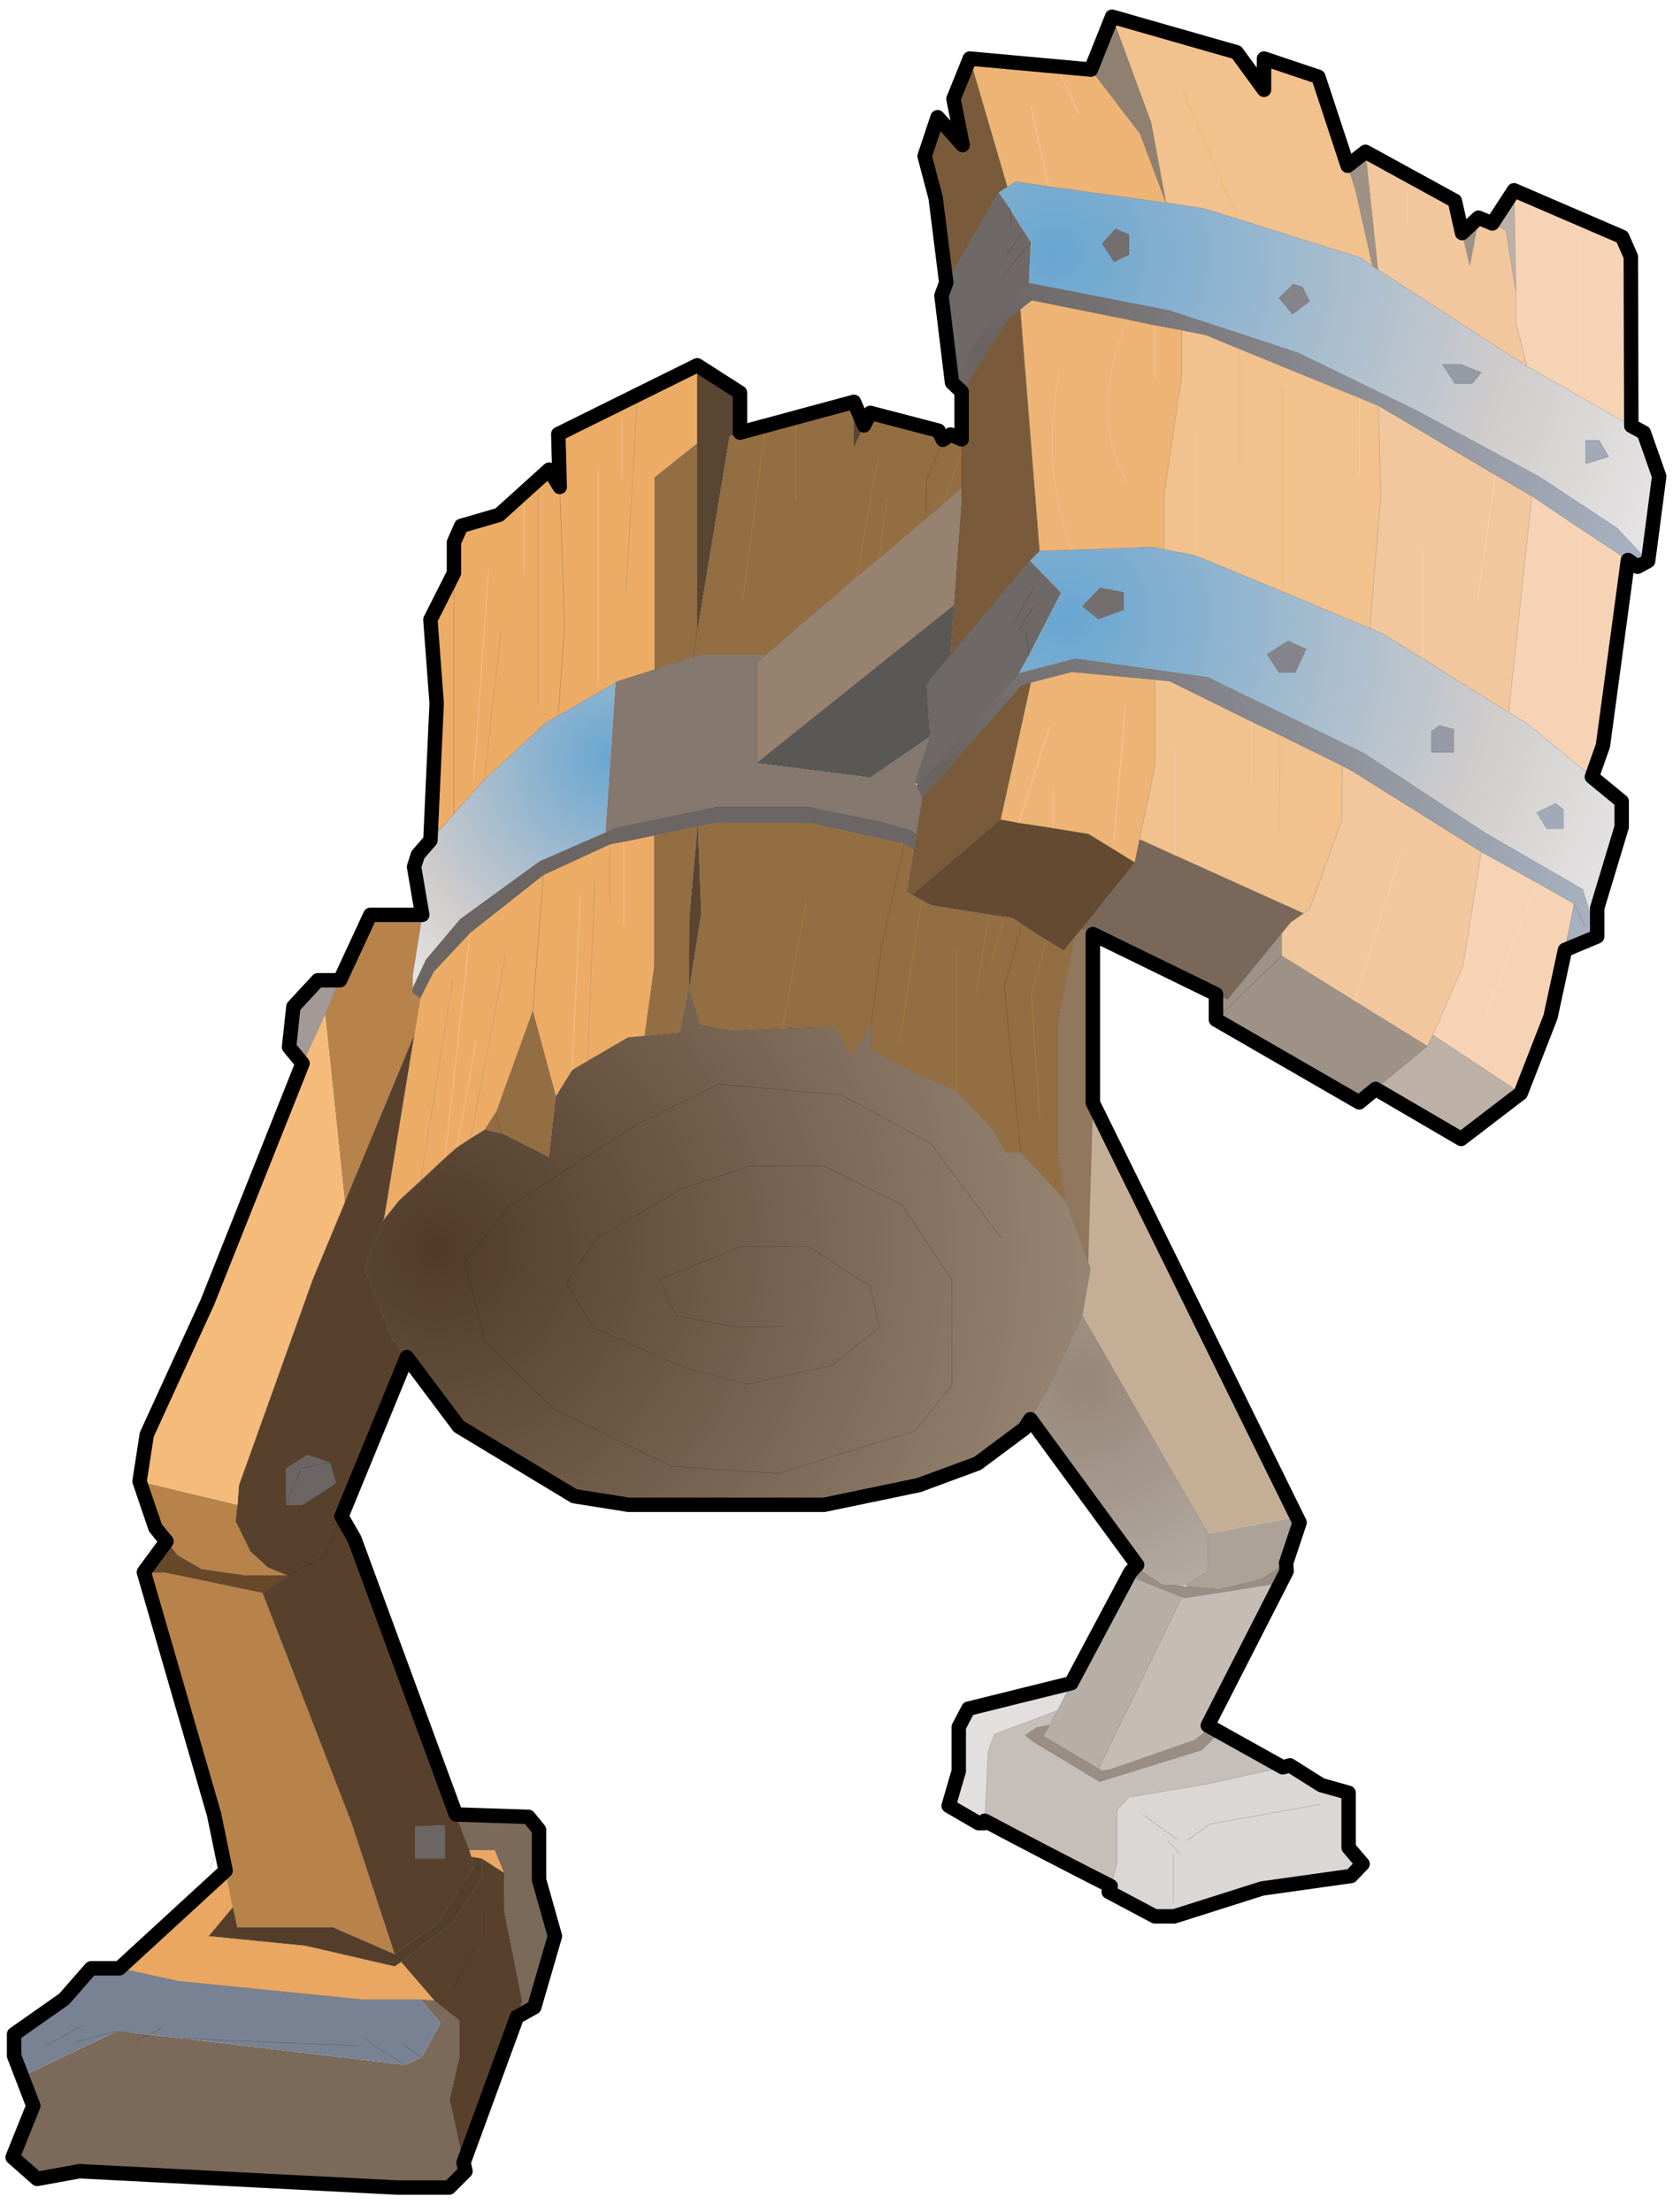 <svg width="174" height="230" xmlns="http://www.w3.org/2000/svg" xmlns:xlink="http://www.w3.org/1999/xlink"><defs><radialGradient spreadMethod="pad" r="819.2" id="a" gradientUnits="userSpaceOnUse" gradientTransform="translate(30.25 -182.7) scale(.085)" cy="0" cx="0"><stop stop-color="#69a6d1" offset="0"/><stop stop-color="#d0cccc" offset=".698"/><stop stop-color="#e4e2e2" offset=".965"/></radialGradient><radialGradient spreadMethod="pad" r="819.2" id="b" gradientUnits="userSpaceOnUse" gradientTransform="translate(22.35 -172.8) scale(.089)" cy="0" cx="0"><stop stop-color="#696260" offset="0"/><stop stop-color="#a9b3c3" offset="1"/></radialGradient><radialGradient spreadMethod="pad" r="819.2" id="c" gradientUnits="userSpaceOnUse" gradientTransform="translate(31.4 -144.75) scale(.079)" cy="0" cx="0"><stop stop-color="#69a6d1" offset="0"/><stop stop-color="#d0cccc" offset=".698"/><stop stop-color="#e4e2e2" offset=".965"/></radialGradient><radialGradient spreadMethod="pad" r="819.2" id="d" gradientUnits="userSpaceOnUse" gradientTransform="translate(17.75 -129.1) scale(.087)" cy="0" cx="0"><stop stop-color="#696260" offset="0"/><stop stop-color="#a9b3c3" offset="1"/></radialGradient><radialGradient spreadMethod="pad" r="819.2" id="e" gradientUnits="userSpaceOnUse" gradientTransform="matrix(.029 0 0 .029 33.1 -65.45)" cy="0" cx="0"><stop stop-color="#968678" offset="0"/><stop stop-color="#b3aaa2" offset="1"/></radialGradient><radialGradient spreadMethod="pad" r="819.2" id="f" gradientUnits="userSpaceOnUse" gradientTransform="translate(-16.05 -130.25) scale(.039)" cy="0" cx="0"><stop stop-color="#69a6d1" offset="0"/><stop stop-color="#d0cccc" offset=".698"/><stop stop-color="#e4e2e2" offset=".965"/></radialGradient><radialGradient spreadMethod="pad" r="819.2" id="g" gradientUnits="userSpaceOnUse" gradientTransform="translate(-34.1 -79.3) scale(.083)" cy="0" cx="0"><stop stop-color="#513b28" offset="0"/><stop stop-color="#978573" offset="1"/></radialGradient><g id="i" stroke-opacity="0" stroke-linejoin="round" stroke-linecap="round" stroke="#f0f" fill="none"><path d="M187.95-293.5v380h-380v-380h380" transform="translate(192.55 294)"/><path d="m187.95-293.5-190 190 190 190m-380-380 190 190L-192 86.5M92.95-38.4H-97" transform="translate(192.55 294)"/></g><g id="k"><path fill-rule="evenodd" fill="#f1c18e" d="m50.5-201.65 1.45 1.95v-3.2l5.65 1.9 3.05 9.2.8 2.45 1.8 8-1.3-.9-12.7-4-3.55-1.1-3.95-.6-1.55-8.35-4.05-11 12.95 3.7 1.4 1.95m-6.95 2.05 5.7 13.35-5.7-13.35m18.35 31.95 1.95.8.25 9.45-1.15 13.7-9.05-3.8-9.05-3.75v-12.8 12.8l-3.3-.65v-5.65L43.4-170v-4.7l2.5.5 3.5 1.45 12.5 5.1-.05 8 .05-8m-12.5 6.8v-11.9 11.9m4.5-7.8v21.15-21.15m6.2 39.25-.05 5.6-3.35 9.3-.65.45-13.4-6.05-3.65-1.65 1.6-7.65v-8.95l1.55.15 8.5 4.2 2.95 1.4 6.5 3.2m-6.55 6.85.05-10.05-.05 10.05m-2.9-5.1V-134v6.35m-8-3.6v11.15-11.15" transform="translate(78.95 208.05)"/><path fill-rule="evenodd" fill="url(#a)" d="m41.75-187.95 3.95.6 3.55 1.1 12.7 4 1.3.9.55.35 15.5 10.05 10.85 6.2 1.3.75 1.6 4.55-1.15 8.8-3.2-3.45-8.1-5.35-12.7-6.85-12.4-6.05-13.4-4.4-14.6-2.85.2-4.25-2.1-3.3-.15-.3-1.1-1.6.9-.55.9-.55 3.4.5 12.2 1.7m11.75 9.9 1.4 1.7 1.8-1.35-.75-1.5-.95-.3-1.5 1.45m34.3 16.5-1-1.7h-1.4v2.45l2.4-.75m-14.2-7.6.95-1.15-2.1-.85H70.5l1.3 2h1.8M35.1-183.7l1.25 1.9 1.55-.75v-2.1l-1.4-.6-1.4 1.55" transform="translate(78.95 208.05)"/><path fill-rule="evenodd" fill="#84848a" d="m53.5-178.05 1.5-1.45.95.3.75 1.5-1.8 1.35-1.4-1.7M52.25-141l2.2-1.4 1.9.85-1.15 2.45h-1.7l-1.25-1.9" transform="translate(78.95 208.05)"/><path fill-rule="evenodd" fill="#9e9186" d="m60.65-191.8 1.85-1.45L63.8-181l-.55-.35-1.8-8-.8-2.45m11.9 7 1.75-1.6-.95 5-.8-3.4m-9 89-1.7 1.4-14.9-8.6v-2.65l1.2.55 5.65-6.9v2.35l7.55 4.7 7.6 4.7-5.4 4.45m-16.6-7.2 6.85-6.65-6.85 6.65" transform="translate(78.95 208.05)"/><path fill-rule="evenodd" fill="#f2c79d" d="m62.5-193.25 9.3 5.15.75 3.3.8 3.4.95-5 1.4.65 1.4.65 1.05 6.45v3.15l1.15 4.55L63.8-181l-1.3-12.25m4.35 7.5v-3.15 3.15m-3 18.9 12.15 7.2 3.8 2.2-2.4 22.5-8.95-5.6-4.15-2.6-1.35-.55 1.15-13.7-.25-9.45m4.6 14.8v11.5-11.5M60.1-129.4l.95.5 13.5 8.45-1.9 11.85-3.15 7.2-.55 1.15-7.6-4.7-7.55-4.7V-112l.95-1.15 1.3-.9.65-.45 3.35-9.3.05-5.6m6.15 8.95-4.9 15.5 4.9-15.5m7.9-26.25L76-159.65l-1.85 12.95" transform="translate(78.95 208.05)"/><path fill-rule="evenodd" fill="#f5d3b4" d="m77.95-189.25 11.3 4.85.85 2.1.05 17.55-10.85-6.2-1.15-4.55v-3.15l-.2-10.6m11.65 39.7-2.4 18.05-1.15 3.25-6.75-5.55-1.9-1.15 2.4-22.5 5 3.35 5 3.3-.2 1.25m-6.35 39.3-1.5 6.95-3.1 7.95-9.15-6.05 3.15-7.2 1.9-11.85 5.8 3.2 3.85 2.2-.95 4.8m1.55-29.7v-14.15 14.15m-9.75 36.35 5.3-13.65-5.3 13.65m9.7-65.75v-15.05 15.05" transform="translate(78.95 208.05)"/><path fill-rule="evenodd" fill="#bdb1a7" d="m75.7-185.75 2.25-3.5.2 10.6-1.05-6.45-1.4-.65m2.95 90.4-6.2 4.75-8.9-5.2 5.4-4.45.55-1.15 9.15 6.05" transform="translate(78.95 208.05)"/><path fill-rule="evenodd" fill="url(#b)" d="m91.9-150.65-1.1.55-1-.7-5-3.3-5-3.35-3.8-2.2-12.15-7.2-1.95-.8-12.5-5.1-3.5-1.45-2.5-.5-2.8-.5-2.85-.6-9.95-2-1.2.95-1.2.85-4.9 7.75-1-1 4.95-8.15 3.05-2.2 14.6 2.85 13.4 4.4 12.4 6.05 12.7 6.85 8.1 5.35 3.2 3.45" transform="translate(78.95 208.05)"/><path fill-rule="evenodd" fill="#a2aab8" d="m87.8-161.55-2.4.75v-2.45h1.4l1 1.7m-7.5 37 2-.95.8.65v2h-1.75l-1.05-1.7" transform="translate(78.95 208.05)"/><path fill-rule="evenodd" fill="#959aa5" d="M73.6-169.15h-1.8l-1.3-2h1.95l2.1.85-.95 1.15m-3.4 35.55 1.5.4v2.4h-2.35v-2.2l.85-.6" transform="translate(78.95 208.05)"/><path fill-rule="evenodd" fill="url(#c)" d="m86.05-128.25 3.1 2.55v2.65l-2.55 8.45v2.95l-1.5-4.9-10.2-5.9-12.55-8.25-16.25-7.9-13.75-1.95-5.9 1.55 1.05-1.9 3.35-6.5-3.25-3.35 1-1 3.35-.1 8.45-.3 1.15.25 3.3.65 9.05 3.75 9.05 3.8 1.35.55 4.15 2.6 8.95 5.6 1.9 1.15 6.75 5.55M52.25-141l1.25 1.9h1.7l1.15-2.45-1.9-.85-2.2 1.4m17.95 7.4-.85.6v2.2h2.35v-2.4l-1.5-.4m10.1 9.05 1.05 1.7h1.75v-2l-.8-.65-2 .95M33.05-146l1.65 1.35 2.65-.95v-1.85l-2.45-.45-1.85 1.9" transform="translate(78.95 208.05)"/><path fill-rule="evenodd" fill="url(#d)" d="m86.6-111.65-3.35 1.4.95-4.8-3.85-2.2-5.8-3.2-13.5-8.45-.95-.5-6.5-3.2-2.95-1.4-8.5-4.2-1.55-.15-8.65-.8-4.25 1.1-.9.2-10.4 11.8-.6-1.3.1-.1L26.45-139l5.9-1.55 13.75 1.95 16.25 7.9 12.55 8.25 10.2 5.9 1.5 4.9m-1.25-1.05-1.15-2.35 1.15 2.35" transform="translate(78.95 208.05)"/><path fill-rule="evenodd" fill="#79685a" d="m46.95-105.65-12.8-6.25-1.15-.55 5.5-6.9.5-2.4 3.65 1.65 13.4 6.05-1.3.9-.95 1.15-5.65 6.9-1.2-.55" transform="translate(78.95 208.05)"/><path fill-rule="evenodd" fill="#aca298" d="m55.35-51.3.3.65-1.4 4.15-2.6 1.7-4.35 1.05-3.4-.3v-.15l2.2-1.45v-3.9l9.25-1.75" transform="translate(78.95 208.05)"/><path fill-rule="evenodd" fill="url(#e)" d="m38.75-46.3-11.1-15.15 2.4-4.3 3-6.5 13.05 22.7v3.9l-2.2 1.45h-2.5l-2.05-1.35-.6-.75" transform="translate(78.95 208.05)"/><path fill-rule="evenodd" fill="#9a8d83" d="m54.25-46.5.05.85-1.1 1.3-9.5 1.5-.3-.1-4.85-1.95-.5-.65.7-.75.6.75 2.05 1.35h1.25l1.25.15 3.4.3 4.35-1.05 2.6-1.7M45.9-29.2l1.1.65-1.5 1.5-10.65 3.3-6.9-4.15-.85-.7 1.2-.8 1.35-.25L29-28.5l5.75 3.4.35.2.9-.15 8.75-3.05.9-.7.25-.4" transform="translate(78.95 208.05)"/><path fill-rule="evenodd" fill="#c5bcb5" d="M54.3-45.65 46.1-29.6l-.2.4-.25.4-.9.7L36-25.05l-.9.15-.35-.2 8.65-17.85.3.1 9.5-1.5 1.1-1.3" transform="translate(78.95 208.05)"/><path fill-rule="evenodd" fill="#c5ae96" d="m34.15-94.3 21.2 43-9.25 1.75-13.05-22.7.85-4.85-.25-.75.5-16.45" transform="translate(78.95 208.05)"/><path fill-rule="evenodd" fill="#dad7d5" d="m53.9-25.25.75-.2 3.25 2.05 2.85.8v5.75l1.45 1.65-1.2 1.25-9.25 1.3-9.15 2.9h-2l-4.8-2.5.2-.65.65-2.35v-5.55l1.25-1.35 8.05-1.35 7.95-1.75m3.9 3.85-11.5 2.05-2.35 1.7 2.35-1.7 11.5-2.05M42.5-11.15v-5.05 5.05m.7-5.15-1.25-1.3 1.25 1.3m-.25-1.4-3.55-2.6 3.55 2.6" transform="translate(78.95 208.05)"/><path fill-rule="evenodd" fill="#c6beb9" d="m46.1-29.6 7.8 4.35-7.95 1.75-8.05 1.35-1.25 1.35v5.55L36-12.9l-12.65-6.55-.45-.2.35-7.25.65-1.8 6.55-2.45-.8 1.5-1.35.25-1.2.8.85.7 6.9 4.15 10.65-3.3 1.5-1.5-1.1-.65.2-.4" transform="translate(78.95 208.05)"/><path fill-rule="evenodd" fill="#eeb475" d="m39-121.75-.5 2.4-4.8-2.95-3.65-.6-3.6-.55-1.9-.35 3.15-14.25 4.25-1.1 8.65.8v8.95l-1.6 7.65m-6.3-75.4-2.25-4.95 2.25 4.95m-11.35-5.75 9.1.8 3.5.3 5.1 6.65 2.7 7.2-12.2-1.7-3.4-.5-.9.55-3.9-13.3m6.35 4.9 1.85 8.35L27.7-198m-1.1 21.15 1.2-.95 9.95 2 2.85.6 2.8.5v4.7l-1.85 12.45v5.65l-1.15-.25-8.45.3-3.35.1-2-25.1m4.05 6.55q-1.95 9.75 1.3 18.45-3.25-8.7-1.3-18.45m-.6 43.45v3.95-3.95m7.45-8.6-1.15 13.85 1.15-13.85m-7.85 2-3.2 10 3.2-10M40.6-169.5v-5.7 5.7m-2.85 10.65q-4.15-6.9 0-16.95-4.15 10.05 0 16.95" transform="translate(78.95 208.05)"/><path fill-rule="evenodd" fill="#8f8071" d="m36.15-207.3 4.05 11 1.55 8.35-2.7-7.2-5.1-6.65 2.2-5.5" transform="translate(78.95 208.05)"/><path fill-rule="evenodd" fill="#795b3c" d="m18.9-179.65-1.1-8.8-1.15-4.35 1.35-4.05 2.6 2.95-.5-2.45-.45-2.4 1.7-4.15 3.9 13.3-.9.55-5.45 9.4m1.6 11.4 4.9-7.75 1.2-.85 2 25.1-1 1-8.3 9.9.4-5.25.8-11v-11.15m-4.95 47.6.25-1.65.6-3.75 10.4-11.8.9-.2-3.15 14.25-9.2 7.8-.55-.3.75-4.35" transform="translate(78.95 208.05)"/><path fill-rule="evenodd" fill="#6e6866" d="m18.9-179.65 5.45-9.4 1.1 1.6.15.3 2.1 3.3-.2 4.25-3.05 2.2-4.95 8.15-1.1-9.05.5-1.35m6.7-5.55v-1.95 1.95m2.1 1.35-2.85 3.4 2.85-3.4m-1.05-.85-1.45 2.15 1.45-2.15m-9.45 52.25-.35-5.3.5-.8 1.95-2.3 8.3-9.9 3.25 3.35-3.35 6.5-1.05 1.9-10.55 11.55-.25-.2 1.55-4.8m8.7-11.75 2.1-3.75-2.1 3.75m1.3.95.3 2.35-.3-2.35m-.75-.3L28-146l-1.55 2.45" transform="translate(78.95 208.05)"/><path fill-rule="evenodd" fill="#736f6f" d="m35.1-183.7 1.4-1.55 1.4.6v2.1l-1.55.75-1.25-1.9M33.05-146l1.85-1.9 2.45.45v1.85l-2.65.95-1.65-1.35" transform="translate(78.95 208.05)"/><path fill-rule="evenodd" fill="#ecac66" d="m-22.4-160.2 1.1 1.85v-1.25l-.15-4.25 8.25-4.1 6.2-3.1v8.1l-4.45 3.55v20l-3.8 1.2-.25.15-5.95 3.45.65-9.35-.5-14.4.5 14.4-.65 9.35-1.2.65-6.5 6-3.15 3.55-2.45 2.75.65-14.2-.65-8.75 2.45-4.8v-3.25l.75-1.7 4-1.15 2.55-2.3 2.6-2.4m-2.6 10.65v-8.25 8.25m7.7-10.55v22.2-22.2m-15 10.7v25-25m4.9 6.1-1.75 15.35 1.75-15.35m-9.05 41.95.65-3.9 1.4-2.75 3.8-4.05 7.6-6 6.95-3.2 1.4-.25 3.15-.65v13.65l-1 7.2-1.7.15-4.2 2.45-1.6.95-1.7 2.75-2.4-8.9-3.7 10.25-.25.45-1.05 1.65-1.45.9-1.45.95-1.25 1.1-2.5 2.35-2.2 2-1.75 2.2.15-.4 3.1-18.9m13.45-16.7-1.1 14.15 1.1-14.15m-5.7-31.8L-30.25-128l1.55-21.85m5.15 14.15v-22 22m8.7-23.75v-6.1 6.1m.45 11.8 1.2-20.3-1.2 20.3m-.25 34.8v-8.65 8.65m-1.45-2.35v-5.55 5.55M-30-100.8l-2 11.1 2-11.1m-3.25 12.2 2.65-23.45-2.65 23.45m14.1-27.35-.85 18.2.85-18.2m.75 17.25.75-18.75-.75 18.75m-12.15 8.05 3.6-18.95-3.6 18.95m-1.9-16.4-3.3 20.8 3.3-20.8" transform="translate(78.95 208.05)"/><path fill-rule="evenodd" fill="#a39a97" d="m-48.05-98.45-1.4-1.7.45-4.2 2.55-2.75h2.3l-1.55 3.55-2.35 5.1" transform="translate(78.95 208.05)"/><path fill-rule="evenodd" fill="url(#f)" d="m-21.45-134.6 5.95-3.45-1.05 15.6-6.85 3-8.25 6-3.55 4.2-1.4 3v-1.35l1-6.3-.85-5 .4-1.25 1.3-1.5 2.45-2.75 3.15-3.55 6.5-6 1.2-.65" transform="translate(78.95 208.05)"/><path fill-rule="evenodd" fill="#b7834b" d="m-56.05-14.45-.6-2.95-.6-2.95-7.3-25.15h2.25l10.1 2.1 9.25 23.9 4.5 13.7-6.45-2.8h-9.95l-.45-2.1-.75-3.75m11.9-92.65 3.15-6.8h5.4l-1 6.3v1.8l.8.55-.65 3.9-7.2 17.35-2.05-19.55 1.55-3.55m-5.45 61.9h-4.35l-4.6-.65-2.5-1.45-1.15-1.45-1.15-1.4L-65-55l10.2 2.45-.2 1.7 1.55 3.15 1.8 1.65 2.05.85" transform="translate(78.95 208.05)"/><path fill-rule="evenodd" fill="#6b6563" d="m-35.8-105.25-.8-.55v-.45l1.4-3 3.55-4.2 8.25-6 6.85-3 1.05-.5 10.3-2.15h10l7.45 1.55 2.8.8.75.45-.25 1.65-1-.65-9.7-2.15H-5.2l-1.75.35-4.55.95-3.15.65-1.4.25-6.95 3.2-7.6 6-3.8 4.05-1.4 2.75m-13.95 52.7v-3.8l2.2-1.4 2.35.8-3 .6-1.55 3.8 1.55-3.8 3-.6.65 2.15-3.5 2.25h-1.7m16.5 36.8h-3.1v-3.35l3.1-.15v3.5" transform="translate(78.95 208.05)"/><path fill-rule="evenodd" fill="#946e43" d="m-2.55-164 2.65-.75 3.15-.85 6.05-1.65v4.7l1.05-2.25.65-1.25 7.1 1.8.45 1 .8-.6 1.15.5v5l-.2.25-1.75 1.5 1.95-5.5-1.95 5.5-1.75 1.5-4.9 4.15-2.3 1.9-9.45 8.1H-6.7l-.75.25-4 1.3v-20l4.45-3.55v19.5l3.35-20.25 1.1-.3m-8.95 41.85 4.55-.95 1.75-.35H4.85l9.7 2.15 1 .65-.75 4.35.55.3 1 .55 1.05.55 5.95.95 2.4.35 1 .65 2.55 1.65 1.85 1.1 1.1-1.4-1.8 9.25v12.8l.85 5.35-4.65-5H25.1l-1.5-2.5-3.65-3.9-4.3-1.85-4.55-2.5v-2.85l-2 3.65-1.8-3.15-5.45.2-5.35.25-3.2-.65-1.15-3.65-.95 4.5-3.7.35 1-7.2v-13.65m28.3-32.95.05-4 1.7-4.15-1.7 4.15-.05 4m-13.55-1.85v-8.65 8.65M-7-143.45l-.45 2.75.45-2.75m4.7-2.8 2.4-18.5-2.4 18.5m14.1-15.15-2.2 12.35 2.2-12.35m.95 4.2-.85 6.25.85-6.25M-21.7-95l-.7 6.3-4.9-2.45-1.8-.4 1.05-1.65h.05l.7 2.05-.7-2.05.2-.45 3.7-10.25 2.4 8.9m13.85-11.15 1.25-7.9-.35-9.05-.85 9.45-.05 7.5m18.95 3.35 1.15-8.15 2.3-10.35-2.3 10.35-1.15 8.15m-6.75-12.65-2.5 13.35 2.5-13.35m19.2 6.55 1.2-4-1.2 4m-9.5 8.25 2.3-14.8-2.3 14.8M22-105.6l1.35-8.35L22-105.6m4.65 16.4-1.7-17.2 1.8-6.55-1.8 6.55 1.7 17.2m2-3.2-.9-13.15 1.55-5.75-1.55 5.75.9 13.15m-8.7-17.9v14.7-14.7" transform="translate(78.95 208.05)"/><path fill-rule="evenodd" fill="#96826e" d="m18.55-156.6 1.75-1.5.2-.25v1.25l-.8 11-20.5 16.4v-10.45l.95-.8 9.45-8.1 2.3-1.9 4.9-4.15 1.75-1.5" transform="translate(78.95 208.05)"/><path fill-rule="evenodd" fill="#595854" d="m-.8-129.7 20.5-16.4-.4 5.25-1.95 2.3-.5.8.35 5.3-6.2 4.25-11.8-1.5" transform="translate(78.95 208.05)"/><path fill-rule="evenodd" fill="#584532" d="m-7-171.05 4.45 2.85v4.2l-1.1.3L-7-143.45v-27.6m16.3 3.8 1.05 2.45-1.05 2.25v-4.7m-17.15 61.1.05-7.5.85-9.45.35 9.05-1.25 7.9" transform="translate(78.95 208.05)"/><path fill-rule="evenodd" fill="#85786e" d="m-15.5-138.05.25-.15 3.8-1.2 4-1.3.75-.25H.15l-.95.8v10.45l11.8 1.5 6.2-4.25-1.55 4.8.15.3.6 1.3-.6 3.75-.75-.45-2.8-.8-7.45-1.55h-10l-10.3 2.15-1.05.5 1.05-15.6" transform="translate(78.95 208.05)"/><path fill-rule="evenodd" fill="url(#g)" d="m27.65-61.45-.6 1-4.9 3.6-6.1 2.25-9.85 2.05h-20.35l-5.65-.9-12-7.25-5.4-7.2-1.55-2-2.85-7.25 1.9-4.9 1.75-2.2 2.2-2 2.5-2.35 1.25-1.1 1.45-.95 1.45-.9 1.8.4 4.9 2.45.7-6.3 1.7-2.75 1.6-.95 4.2-2.45 1.7-.15 3.7-.35.95-4.5 1.15 3.65 3.2.65 5.35-.25 5.45-.2 1.8 3.15 2-3.65v2.85l4.55 2.5 4.3 1.85 3.65 3.9 1.5 2.5h1.55l4.65 5 2.35 6.35.25.75-.85 4.85-3 6.5-2.4 4.3M-8.9-101.2l.1-.45-.1.45M1.7-71.05h-4.65L-9.2-72.2l-1.7-3.8 8.4-3.4h7.05L11-75.25l.95 4.25L7-67.05l-8.75 1.95-6.6-1.7-9.5-4.2-2.75-4.6 3.1-4.65 8.85-5.15 7.05-2.35h7.85l8.05 4 5.2 7.85V-65l-3.85 4.75L1.4-55.8l-11-.75-12.25-5.9-7.2-7.1-2.1-8.15 4.5-5.8 13.35-8.6 8.55-4.2 12.8 1.15 9.2 5 7.4 9.9-7.4-9.9-9.2-5-12.8-1.15-8.55 4.2-13.35 8.6-4.5 5.8 2.1 8.15 7.2 7.1 12.25 5.9 11 .75 14.25-4.45L19.5-65v-10.9l-5.2-7.85-8.05-4H-1.6l-7.05 2.35-8.85 5.15-3.1 4.65 2.75 4.6 9.5 4.2 6.6 1.7L7-67.05 11.95-71 11-75.25 4.55-79.4H-2.5l-8.4 3.4 1.7 3.8 6.25 1.15H1.7" transform="translate(78.95 208.05)"/><path fill-rule="evenodd" fill="#654a32" d="m38.5-119.35-5.5 6.9-.75.85-1.1 1.4-1.85-1.1-2.55-1.65-1-.65-2.4-.35-5.95-.95-1.05-.55-1-.55 9.2-7.8 1.9.35 3.6.55 3.65.6 4.8 2.95" transform="translate(78.95 208.05)"/><path fill-rule="evenodd" fill="#90775d" d="M34.15-111.9v17.6l-.5 16.45-2.35-6.35-.85-5.35v-12.8l1.8-9.25.75-.85 1.15.55" transform="translate(78.95 208.05)"/><path fill-rule="evenodd" fill="#b7aea5" d="m31.95-34 6.1-11.55.5.65 4.85 1.95-8.65 17.85L29-28.5l.65-1.15.8-1.5 1.5-2.85" transform="translate(78.95 208.05)"/><path fill-rule="evenodd" fill="#e2dfde" d="M22.9-19.45h-.65q-1.5-.85-3.05-1.8l1-3.6v-4.55l1-1.95L31.95-34l-1.5 2.85-6.55 2.45-.65 1.8-.35 7.25v.2" transform="translate(78.95 208.05)"/><path fill-rule="evenodd" fill="#58412c" d="M-37.2-67.9-44-51.35l1.35 2.35 10.55 28.7 1.4 3.65.2.7.35.9-3.9 6.05-4.4 3.2-4.5-13.7-9.25-23.9 2.6-1.8-2.05-.85-1.8-1.65-1.55-3.15.2-1.7.15-2.05L-47-75.95l3.35-8.05 7.2-17.35-3.1 18.9-.15.4-1.9 4.9 2.85 7.25 1.55 2M-25.75.7l-5.55 15.2-1.45-6.6 1.05-4.55V1.1L-34.35-1l-3.45-4 5.35-4.1 3.1-4.7v-1.95l2.25 1.45.05 4.15 1.85 9.2-.55 1.65M-45.2-56.95l-2.35-.8-2.2 1.4v3.8h1.7l3.5-2.25-.65-2.15m1.2 5.6-1.7 4.15-3.9 2 3.9-2 1.7-4.15m14.85 40.95v2.8-2.8m-4.1-5.35v-3.5l-3.1.15v3.35h3.1m.95 13.35 2.05-4-2.05 4" transform="translate(78.95 208.05)"/><path fill-rule="evenodd" fill="#f5bb7a" d="M-45.7-103.55-43.65-84-47-75.95l-7.65 21.35-.15 2.05L-65-55l.75-4.85 6.3-13.75 9.9-24.85 2.35-5.1" transform="translate(78.95 208.05)"/><path fill-rule="evenodd" fill="#684828" d="m-62.2-48.75 1.15 1.45 2.5 1.45 4.6.65h4.35l-2.6 1.8-10.1-2.1h-2.25l2.35-3.25" transform="translate(78.95 208.05)"/><path fill-rule="evenodd" fill="#7b695a" d="m-32.1-20.3 7.55.2 1.1 1.35v5.2l1.65 5.85-2.15 7.4-1.8 1 .55-1.65-1.85-9.2-.05-4.15-.95-2.35h-2.65l-1.4-3.65m.8 36.2.2.85-1.65 1.7h-5.45l-33.05-1.7-4.4.8-2.55-2.25 2.15-5.35-1.2-3.05 10-4.75 1.25.15 2 .25 3.55.4L-37.3 5.7l1.65-.8 1.95-3.55-2.05-2.45 1.4.1 2.65 2.1v3.65l-1.05 4.55 1.45 6.6M-64 2.55l-1.3.6 1.3-.6" transform="translate(78.95 208.05)"/><path fill-rule="evenodd" fill="#543e2b" d="m-30.5-15.95 1.15.2v1.95l-3.1 4.7L-37.8-5l-.65.45-9.3-2.15-10.05-1 2.5-3 .45 2.1h9.95l6.45 2.8 4.4-3.2 3.9-6.05-.35-.9" transform="translate(78.95 208.05)"/><path fill-rule="evenodd" fill="#e9a761" d="m-67.1-4.35 11.05-10.1.75 3.75-2.5 3 10.05 1 9.3 2.15.65-.45 3.45 4-1.4-.1h-6.1l-19-1.9-6.25-1.35m36.4-12.3h2.65l.95 2.35-2.25-1.45-1.15-.2-.2-.7" transform="translate(78.95 208.05)"/><path fill-rule="evenodd" fill="#788293" d="m-77.25 6.9-.8-2.15v-2.2l5.2-3.65 2.8-3.25h2.95L-60.85-3l19 1.9h6.1l2.05 2.45-1.95 3.55-1.65.8-.25-.1-3.5-2.2-.4-.45.4.45 3.5 2.2.25.1-23.15-2.75-3.55-.4-2-.25-1.25-.15-10 4.75m39.55-3.4 2.05 1.4-2.05-1.4m-33.25-1.9-3.75 2.1 3.75-2.1m3.7.55-4.5 1.2 4.5-1.2m4.65-.35-1.4.75 1.4-.75m20.35 1.9-18.2-.75 18.2.75" transform="translate(78.95 208.05)"/><path stroke-width=".05" stroke-opacity=".251" stroke-linejoin="round" stroke-linecap="round" stroke="#000" fill="none" d="m129.45 6.4 1.45 1.95v-3.2l-1.45 1.25-1.4-1.95L115.1.75l4.05 11 1.55 8.35 3.95.6 3.55 1.1 12.7 4 1.3.9.55.35-1.3-12.25 9.3 5.15.75 3.3 1.75-1.6 1.4.65 2.25-3.5 11.3 4.85.85 2.1.05 17.55 1.3.75 1.6 4.55-1.15 8.8-1.1.55-1.2.55-2.4 18.05L165 79.8l3.1 2.55V85l-2.55 8.45v2.95l-3.35 1.4-1.5 6.95-3.1 7.95-6.2 4.75-8.9-5.2-1.7 1.4-14.9-8.6v-2.65l-12.8-6.25v17.6l21.2 43 .3.65-1.4 4.15.05.85-8.2 16.05 7.8 4.35.75-.2 3.25 2.05 2.85.8v5.75l1.45 1.65-1.2 1.25-9.25 1.3-9.15 2.9h-2l-4.8-2.5.2-.65-12.65-6.55h-1.1q-1.5-.85-3.05-1.8l1-3.6v-4.55l1-1.95 10.75-2.65 6.1-11.55.7-.75-11.1-15.15-.6 1-4.9 3.6-6.1 2.25-9.85 2.05H64.8l-5.65-.9-12-7.25-5.4-7.2-6.8 16.55 1.35 2.35 10.55 28.7 7.55.2 1.1 1.35v5.2l1.65 5.85-2.15 7.4-1.8 1-5.55 15.2.2.85-1.65 1.7h-5.45L7.7 224.8l-4.4.8-2.55-2.25L2.9 218l-1.2-3.05-.8-2.15v-2.2l5.2-3.65 2.8-3.25h2.95l11.05-10.1-.6-2.95-1 2.65M130.9 5.15l5.65 1.9 3.05 9.2 1.85-1.45m-9 15.2 1.4 1.7 1.8-1.35-.75-1.5-.95-.3-1.5 1.45m7.15-13.75.8 2.45 1.8 8m9.3-3.45.8 3.4.95-5m1.4.65 1.4.65 1.05 6.45-.2-10.6m.2 10.6v3.15l1.15 4.55 10.85 6.2m-26.3-2.1 12.15 7.2 3.8 2.2 5 3.35 5 3.3 1 .7m-3-11.45-1-1.7h-1.4v2.45l2.4-.75m2 10.75-.2 1.25m-62.1-30.05 14.6 2.85 13.4 4.4 12.4 6.05 12.7 6.85 8.1 5.35 3.2 3.45M142.8 41.2l-1.95-.8m11.7-1.5.95-1.15-2.1-.85h-1.95l1.3 2h1.8M141.9 64.35l1.15-13.7-.25-9.45m-19 15.6 9.05 3.75 9.05 3.8 1.35.55 4.15 2.6 8.95 5.6 1.9 1.15L165 79.8m-33.8-12.75 1.25 1.9h1.7l1.15-2.45-1.9-.85-2.2 1.4m-8.85-33.7 2.5.5 3.5 1.45 12.5 5.1m8.3 34.05-.85.6v2.2h2.35v-2.4l-1.5-.4m-10.1 4.2.95.5 13.5 8.45 5.8 3.2 3.85 2.2 1.15 2.35M135 94l.65-.45 3.35-9.3.05-5.6-6.5-3.2m-27.15-6.4 5.9-1.55 13.75 1.95 16.25 7.9 12.55 8.25 10.2 5.9 1.5 4.9m-46-26.7 1.55.15 8.5 4.2 2.95 1.4m-6.65 26.95 1.2.55 5.65-6.9.95-1.15 1.3-.9-13.4-6.05-3.65-1.65-.5 2.4-5.5 6.9 1.15.55m19.65 2.25-6.85 6.65m6.85-9v2.35l7.55 4.7m7.6 4.7.55-1.15 3.15-7.2 1.9-11.85m-5.6 20.2-7.6-4.7m18.95-19.6 1.05 1.7h1.75v-2l-.8-.65-2 .95m3.9 9.5-.95 4.8m-5.85-24.7 2.4-22.5m-16-23.55 15.5 10.05m-35.9 128 .3.1 9.5-1.5 1.1-1.3m-8.2-3.9v3.9l-2.2 1.45h-1.25l1.25.15 3.4.3 4.35-1.05 2.6-1.7m-8.35 17.3 1.1.65-1.5 1.5-10.65 3.3-6.9-4.15-.85-.7 1.2-.8 1.35-.25.8-1.5-6.55 2.45-.65 1.8-.35 7.25.45.2m22.55-9.75.2-.4m-11.35 4.5.35.2.9-.15 8.75-3.05.9-.7.25-.4m-1.95 11.55 2.35-1.7 11.5-2.05m-21.8 8.5.65-2.35v-5.55l1.25-1.35 8.05-1.35 7.95-1.75m9.65-70.55 5.4-4.45m.55-1.15 9.15 6.05M100.3 5.15l9.1.8 3.5.3 2.2-5.5m-2.2 5.5 5.1 6.65 2.7 7.2M100.3 5.15 98.6 9.3l.45 2.4.5 2.45-2.6-2.95-1.35 4.05 1.15 4.35 1.1 8.8 5.45-9.4.9-.55-3.9-13.3m-3.35 6.05 2.1.5m5.15 6.75.9-.55 3.4.5 12.2 1.7m-14.25 8.35-3.05 2.2-4.95 8.15 1 1 4.9-7.75 1.2-.85 1.2-.95 9.95 2 2.85.6 2.8.5v4.7L120.5 50.5v5.65l3.3.65m-19.4-36.2.15.3v1.95m-6.1 15.95-1.1-9.05.5-1.35m6.3-2.9 1.45-2.15m-1.8 4.25 2.85-3.4m7.4.15 1.25 1.9 1.55-.75v-2.1l-1.4-.6-1.4 1.55m-57.5 23.5 1.1 1.85v-1.25l-1.1-.6-2.6 2.4M44.2 86.4l.65-14.2-.65-8.75 2.45-4.8V55.4l.75-1.7 4-1.15 2.55-2.3m3.7-1.8-.15-4.25 8.25-4.1 6.2-3.1 4.45 2.85v4.2l2.65-.75 3.15-.85 6.05-1.65 1.05 2.45.65-1.25 7.1 1.8.45 1 .8-.6 1.15.5v-4.9m-41.8 9.9.5 14.4-.65 9.35L63.45 70l.25-.15 3.8-1.2 4-1.3.45-2.75 3.35-20.25 1.1-.3m-4.45 1.05V37M30.9 109.6l-1.4-1.7.45-4.2 2.55-2.75h2.3l3.15-6.8h5.4l-.85-5 .4-1.25 1.3-1.5 2.45-2.75v-25M49.8 80.1l6.5-6 1.2-.65m-10.85 10.2 3.15-3.55m-15 20.85-1.55 3.55m2.05 19.55 7.2-17.35.65-3.9-.8-.55v-1.8l1-6.3m-.2 8.65 1.4-2.75 3.8-4.05 7.6-6 6.95-3.2 1.4-.25 3.15-.65 4.55-.95 1.75-.35H83.8l9.7 2.15 1 .65.25-1.65-.75-.45-2.8-.8-7.45-1.55h-10l-10.3 2.15-1.05.5-6.85 3-8.25 6-3.55 4.2-1.4 3m12.5 2.35L55.95 90m43.5-44.05V44.7m-1.95 6.75 1.75-1.5.2-.25v-3.75m-1.95 5.5-1.75 1.5-4.9 4.15-2.3 1.9-9.45 8.1-.95.8v10.45l20.5-16.4.8-11V49.7m-1.95-4.9-1.7 4.15-.05 4m10.8 4.35 1-1-2-25.1m-9.4 44.4-.35-5.3.5-.8 1.95-2.3.4-5.25M95.35 82l10.4-11.8.9-.2 4.25-1.1 8.65.8v8.95l-1.6 7.65m-11.5-19.15-.3-2.35m.8-4.7-2.1 3.75m-6.6 3.35 8.3-9.9m.4 4.75-1.55 2.45m5.5-8.3 8.45-.3 1.15.25m-8.5 5.9 1.65 1.35 2.65-.95V60.6l-2.45-.45-1.85 1.9m-4.45-5.75 3.35-.1M88.25 40.8v4.7l1.05-2.25M71.95 45.1v19.5m-.45 2.75.75-.25h6.85m-.95 11.25 11.8 1.5 6.2-4.25-1.55 4.8.15.3.1-.1 10.55-11.55m-38.95 37.7-1.7.15-4.2 2.45-1.6.95-1.7 2.75-.7 6.3-4.9-2.45-1.8-.4-1.45.9-1.45.95-1.25 1.1-2.5 2.35-2.2 2-1.75 2.2-1.9 4.9 2.85 7.25 1.55 2m68.5-16.3-4.65-5h-1.55l-1.5-2.5-3.65-3.9-4.3-1.85-4.55-2.5v-2.85l-2 3.65-1.8-3.15-5.45.2-5.35.25-3.2-.65-1.15-3.65-.95 4.5-.1.45m-3.6-.1 3.7-.35m.95-4.5 1.25-7.9-.35-9.05-.85 9.45-.05 7.5m22.4-15.15L91.2 97.1l-1.15 8.15m27.4-16.55-4.8-2.95-3.65-.6-3.6-.55-1.9-.35-9.2 7.8 1 .55 1.05.55 5.95.95 2.4.35 1 .65 2.55 1.65 1.85 1.1 1.1-1.4.75-.85M95.35 82l-.6 3.75m0-5.05.6 1.3m-.85 5.4-.75 4.35.55.3m11.4 3.05-1.8 6.55 1.7 17.2m5.6-22.4-1.8 9.25v12.8l.85 5.35 2.35 6.35.5-16.45m-9.6-29.5L106.65 70m-3.05 57.8-7.4-9.9-9.2-5-12.8-1.15-8.55 4.2-13.35 8.6-4.5 5.8 2.1 8.15 7.2 7.1 12.25 5.9 11 .75 14.25-4.45 3.85-4.75v-10.9l-5.2-7.85-8.05-4h-7.85l-7.05 2.35-8.85 5.15-3.1 4.65 2.75 4.6 9.5 4.2 6.6 1.7 8.75-1.95 4.95-3.95-.95-4.25-6.45-4.15h-7.05l-8.4 3.4 1.7 3.8L76 137h4.65m31.35-1.2.85-4.85-.25-.75m-6 16.4 2.4-4.3 3-6.5 13.05 22.7m-3.45 5.35h-1.25l-2.05-1.35-.6-.75m-.7.75.5.65 4.85 1.95-8.65 17.85-5.75-3.4.65-1.15m2.3-4.35-1.5 2.85m-58.45-62.05.7 2.05m-.5-2.5-.2.45m-.05 0-1.05 1.65m1.05-1.65.25-.45 3.7-10.25 2.4 8.9M42.5 106.7l-3.1 18.9-.15.4m-15.1 29.5.15-2.05 7.65-21.35 3.35-8.05m-21.35 29 .75-4.85 6.3-13.75 9.9-24.85 2.35-5.1m.5 46.6-2.35-.8-2.2 1.4v3.8l1.55-3.8 3-.6.65 2.15-3.5 2.25h-1.7m-12.45 3.8 1.15 1.45 2.5 1.45 4.6.65h4.35L27.3 162l-1.8-1.65-1.55-3.15.2-1.7m-10.2-2.45 1.65 4.85 1.15 1.4-2.35 3.25h2.25l10.1 2.1 2.6-1.8 3.9-2 1.7-4.15m13.3 34.7h2.65l.95 2.35.05 4.15 1.85 9.2-.55 1.65m-3.6-16.45-1.15-.2.35.9-3.9 6.05-4.4 3.2-6.45-2.8H24.1l-.45-2.1-2.5 3 10.05 1 9.3 2.15.65-.45 5.35-4.1 3.1-4.7v-1.95m-1.35-.9-1.4-3.65m1.6 4.35-.2-.7m1.55 9.05v-2.8m-23.05-33 9.25 23.9 4.5 13.7m5.2-9.95v-3.5l-3.1.15v3.35h3.1m-2.5 14.65 1.4.1 2.65 2.1v3.65l-1.05 4.55 1.45 6.6m-4.45-17h-6.1l-19-1.9-6.25-1.35M37.5 211l.4.45 3.5 2.2.25.1m1.65-.8-2.05-1.4m7.45-9.9-2.05 4m-24.35-15-.6-2.95-7.3-25.15m9.25 34.8-.75-3.75m-9.25 17.6 1.3-.6 1.4-.75m-3.4.5-1.25-.15m-4.5 1.2 4.5-1.2m-7.45 1.55 3.75-2.1M18.5 211l18.2.75m81.65-24 3.55 2.6m-1 .1 1.25 1.3m-.7.1v5.05"/><path stroke-width=".05" stroke-linejoin="round" stroke-linecap="round" stroke="#f8d9c2" fill="none" d="M145.8 19.15v3.15m17.95 31.65V68.1m-16.35-.6V56m-7.1 47.1 4.9-15.5m9.75-39.2-1.85 12.95m10.6-37.7V38.7"/><path stroke-width=".05" stroke-linejoin="round" stroke-linecap="round" stroke="#f5d3b4" fill="none" d="m140.85 40.4-.05 8m-17 8.4V44m5.8 30.05v6.35M109.4 5.95l2.25 4.95m-3.15 7.5-1.85-8.35m8.65 76.4 1.15-13.85M109 85.15V81.2m12.6 6.75V76.8m-16.2 7.8 3.2-10m10.95-41.75v5.7"/><path stroke-width=".05" stroke-linejoin="round" stroke-linecap="round" stroke="#e4b750" fill="none" d="m128.2 21.8-5.7-13.35m5.85 26.85v11.9m4.5 13.35V39.4m-.3 36.05-.05 10.05"/><path stroke-width=".05" stroke-linejoin="round" stroke-linecap="round" stroke="#f9dfce" fill="none" d="m159.3 90.8-5.3 13.65"/><path stroke-width=".05" stroke-linejoin="round" stroke-linecap="round" stroke="#f3cba3" fill="none" d="M53.95 50.25v8.25m7.7 11.65v-22.2M48.7 80.05l1.55-21.85M64.1 42.5v6.1m.2 37.95v8.65m-5.35 15.1.85-18.2M48.35 96l-2.65 23.45m1.25-1.1 2-11.1"/><path stroke-width=".05" stroke-linejoin="round" stroke-linecap="round" stroke="#bc946d" fill="none" d="m49.8 80.1 1.75-15.35m3.85-14.4v22M65.75 40.1l-1.2 20.3m-1.7 26.9v5.55M43.2 121.8l3.3-20.8m5.5-2.55-3.6 18.95m12.9-26.8-.75 18.75"/><path stroke-width=".05" stroke-linejoin="round" stroke-linecap="round" stroke="#a88637" fill="none" d="m99.45 45.95-1.95 5.5m-15.3-9v8.65m-3.15-7.8-2.4 18.5m14.2-4.7.85-6.25M88.55 59l2.2-12.35m-9.95 59.3 2.5-13.35m20.4 2.55-1.2 4m-.2-5.05-1.35 8.35M95.3 92.6 93 107.4m15.25-10.65-1.55 5.75.9 13.15m-8.7-3.2v-14.7"/><path stroke-width=".05" stroke-linejoin="round" stroke-linecap="round" stroke="#f3c2a9" fill="none" d="M110.9 56.2q-3.25-8.7-1.3-18.45m7.1-5.5q-4.15 10.05 0 16.95"/><path stroke-width="1.5" stroke-linejoin="round" stroke-linecap="round" stroke="#000" fill="none" d="m115.1.75 12.95 3.7 2.85 3.9V5.1l5.65 1.9 3.05 9.25 1.85-1.45 9.3 5.1.75 3.35 1.7-1.6 1.45.6 2.25-3.45 11.25 4.85.9 2.05.05 17.6 1.3.7 1.6 4.55-1.15 8.8-1.1.6-1-.7-2.6 19.3L165 79.8l3.1 2.55V85l-2.55 8.45v2.95l-3.35 1.4-1.5 6.95-3.1 7.95-6.2 4.75-8.9-5.2-1.7 1.4-14.9-8.6v-2.65l-12.8-6.25v17.55l21.5 43.65-1.4 4.2.05.85-8.2 16.05 7.8 4.35.75-.2 3.25 2.05 2.85.8v5.7l1.45 1.7-1.2 1.25-9.25 1.3-9.15 2.9h-2l-4.8-2.55.2-.6q-6.6-3.35-13.1-6.8v.25h-.65l-3.1-1.8 1.05-3.6v-4.6l1-1.9 10.7-2.65L117 162.5l.7-.75-11.1-15.15-.6.95-4.9 3.65-6.1 2.25-9.85 2.05H64.8l-5.65-.9-12-7.25-5.4-7.2-6.8 16.55 1.35 2.35 10.55 28.65 7.55.25 1.1 1.35v5.2l1.65 5.85-2.15 7.4-1.8 1-5.55 15.15.2.9-1.7 1.7h-5.4L7.7 224.8l-4.4.8-2.55-2.25L2.9 218l-2-5.2v-2.25l5.2-3.65 2.8-3.2h2.95l11.05-10.15-1.2-5.85-7.3-25.2 2.35-3.2-1.15-1.4-1.65-4.85.75-4.85 6.3-13.75 9.9-24.85-1.4-1.7.45-4.2 2.55-2.75h2.3l3.15-6.8h5.4l-.85-5 .4-1.25 1.3-1.5.65-14.25-.65-8.7 2.45-4.85v-3.2l.75-1.7 3.95-1.15 5.2-4.7 1.1 1.8-.15-5.5L71.95 37l4.45 2.85V44l11.85-3.2 1.05 2.45.65-1.3 7.1 1.85.45.95.8-.55 1.15.5v-4.95l-1-.95-1.1-9.05.5-1.35-1.1-8.8-1.15-4.35 1.35-4.05 2.6 2.9-.95-4.8 1.7-4.2 12.6 1.15 2.2-5.5z"/></g><path fill-rule="evenodd" fill-opacity="0" fill="#f0f" d="M100 40H0V0h100v40" id="h"/><use xlink:href="#h" width="100" height="40" id="j"/></defs><path fill="none" d="M-1-1h176v232H-1z"/><use x="79.514" y="209.037" xlink:href="#i" width="381" transform="translate(-192.55 -294)" height="381"/><use x="-39.55" y="-29.684" xlink:href="#j" width="100" transform="translate(70.3 83.35) scale(2.845)" height="40"/><use x="79.514" y="209.037" xlink:href="#k" width="172.75" transform="translate(-78.95 -208.05)" height="227.25"/></svg>